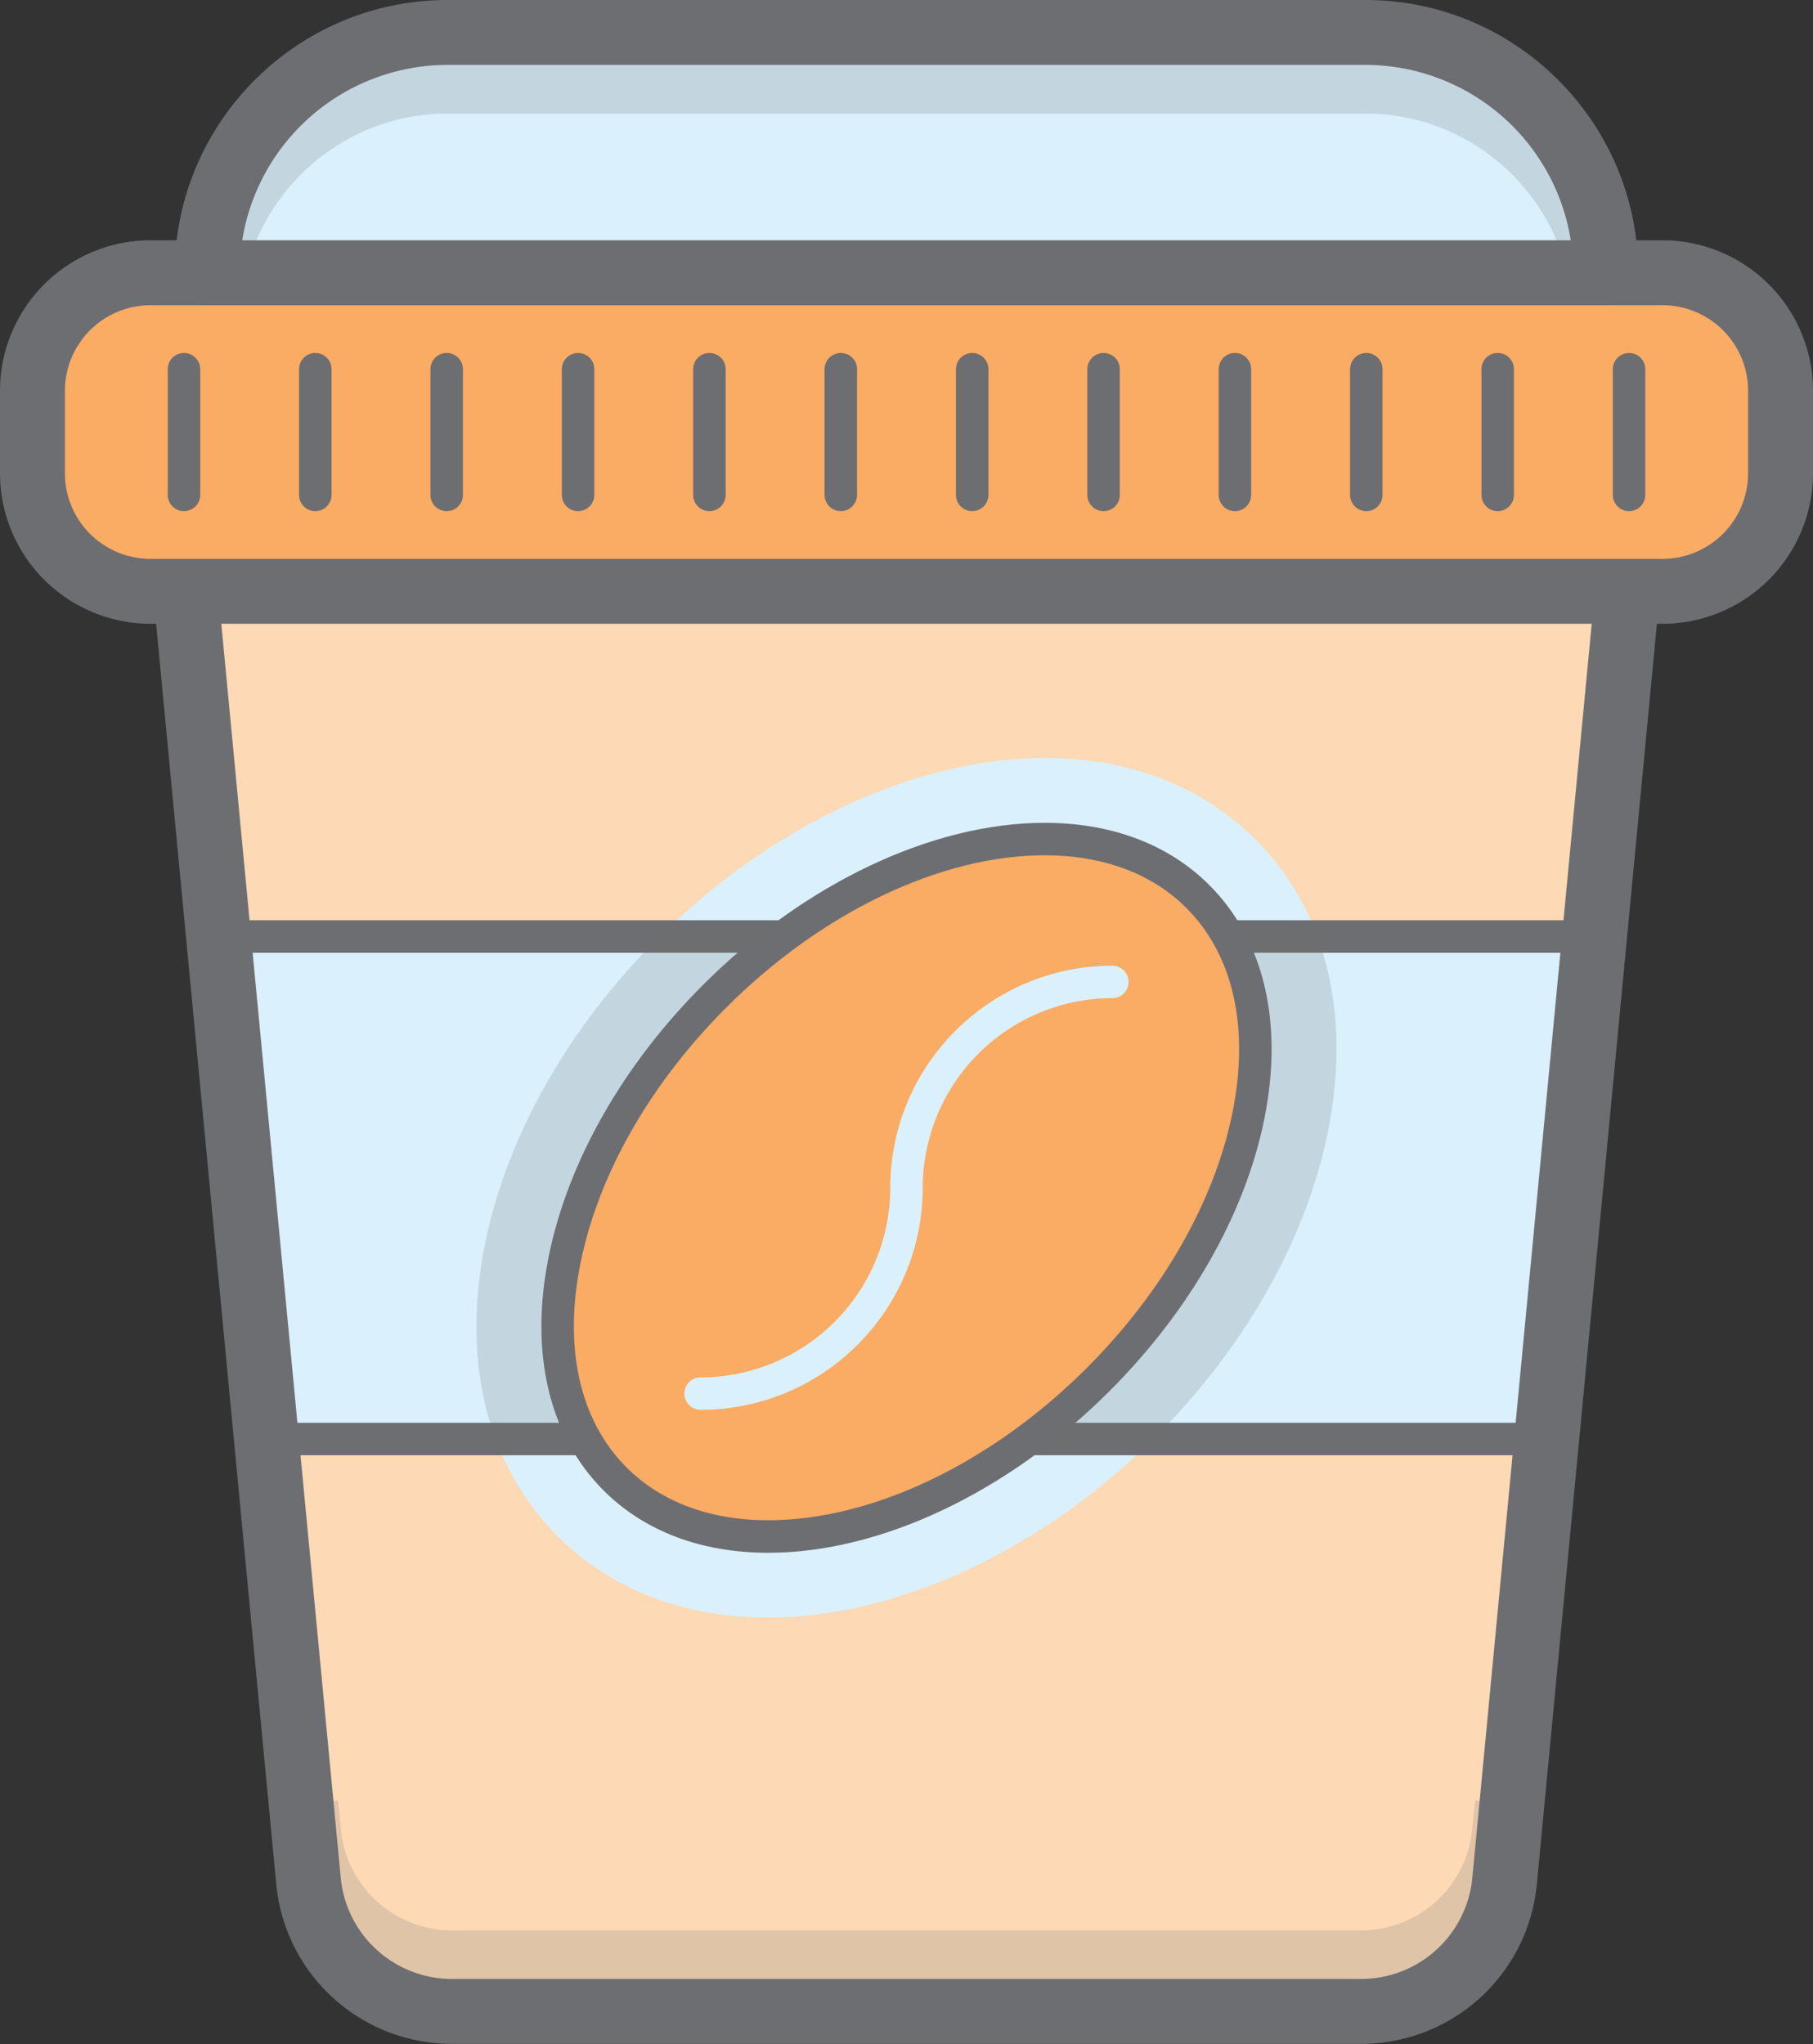 <svg xmlns="http://www.w3.org/2000/svg" viewBox="0 0 1093.84 1233.541"><rect x="0" y="0" width="1093.84" height="1233.541" fill="#333333" stroke="none"/><title>Depositphotos_104089236_18</title><g data-name="Layer 2"><g data-name="Layer 1"><path d="M989.89 272.45H104l82.12 862.32a87.26 87.26 0 0 0 86.87 79h547.9a87.26 87.26 0 0 0 86.87-79z" fill="#fed9b5"/><path d="M463.5 976.11c-51 0-94.89-17-127-49-42.87-42.94-58.37-106.11-43.59-177.77C306.17 685 343 620.09 396.64 566.46c68.36-68.31 155.68-109.09 233.7-109.09 51 0 94.89 17 127 49 42.93 42.93 58.42 106.06 43.66 177.76-13.33 64.31-50.17 129.25-103.8 182.87-68.31 68.32-155.68 109.11-233.7 109.11zm166.84-420.86c-51.85 0-114.88 30.82-164.48 80.42-40.26 40.26-67.64 87.65-77.08 133.43-7.91 38.38-1.88 69.91 17 88.78 16.81 16.81 40.68 20.34 57.74 20.34 51.85 0 114.88-30.82 164.48-80.42 40.26-40.26 67.63-87.65 77.08-133.43 7.91-38.38 1.88-69.91-17-88.78-16.81-16.81-40.68-20.34-57.74-20.34z" fill="#daf0fc"/><path fill="#daf0fc" d="M131.83 565.13l28.88 303.22h772.43l28.88-303.22H131.83z"/><path d="M933.14 878.14H160.71a9.79 9.79 0 0 1-9.74-8.86L122.08 566a9.79 9.79 0 0 1 8.82-10.68H962a9.79 9.79 0 0 1 9.78 9.8v.92l-28.9 303.24a9.79 9.79 0 0 1-9.74 8.86zM169.6 858.56h754.64l27-283.65H142.59z" fill="#6d6e71"/><path d="M889.89 1086.59l-1.61 17a67.42 67.42 0 0 1-67.39 61.27H273a67.42 67.42 0 0 1-67.38-61.27l-1.62-17h-39.38l2 20.66A106.4 106.4 0 0 0 273 1204h547.89a106.41 106.41 0 0 0 106.36-96.71l2-20.66z" fill="#6d6e71" opacity=".2"/><path d="M820.89 1233.33H273a106.41 106.41 0 0 1-106.36-96.71L84.46 274.3a19.57 19.57 0 0 1 17.62-21.3q1-.09 1.92-.09h885.89a19.57 19.57 0 0 1 19.58 19.56q0 .94-.09 1.87l-82.12 862.32a106.41 106.41 0 0 1-106.37 96.67zM125.48 292l80.08 840.89a67.41 67.41 0 0 0 67.38 61.27h548a67.42 67.42 0 0 0 67.38-61.27L968.36 292z" fill="#6d6e71"/><path d="M978.15 356.83H115.69a96.11 96.11 0 0 1-96.11-96.11 96.11 96.11 0 0 1 96.11-96.11h862.46a96.12 96.12 0 0 1 96.12 96.12 96.11 96.11 0 0 1-96.12 96.1z" fill="#faab64"/><path d="M1003.07 376.4H90.77A90.87 90.87 0 0 1 0 285.64v-49.85A90.87 90.87 0 0 1 90.77 145h912.3a90.87 90.87 0 0 1 90.77 90.77v49.84a90.87 90.87 0 0 1-90.77 90.79zM90.77 184.17a51.67 51.67 0 0 0-51.61 51.62v49.84a51.67 51.67 0 0 0 51.61 51.61h912.3a51.67 51.67 0 0 0 51.61-51.61v-49.84a51.67 51.67 0 0 0-51.61-51.62z" fill="#6d6e71"/><path d="M968.8 164.6H125a145 145 0 0 1 145-145h553.78a145 145 0 0 1 145 145z" fill="#daf0fc"/><path d="M150.33 156.89c15.86-51.11 63.48-88.38 119.73-88.38h553.71c56.26 0 103.87 37.27 119.73 88.38H984C967.13 84 901.77 29.37 823.77 29.37h-553.7c-78 0-143.36 54.59-160.23 127.53z" fill="#6d6e71" opacity=".2"/><path d="M968.8 184.17H125a19.58 19.58 0 0 1-19.58-19.58C105.47 73.84 179.31 0 270.07 0h553.71c90.76 0 164.6 73.84 164.6 164.59a19.58 19.58 0 0 1-19.58 19.58zM146.15 145h801.54A125.64 125.64 0 0 0 823.78 39.15H270.07A125.64 125.64 0 0 0 146.15 145z" fill="#6d6e71"/><path d="M426.53 871.52a63.34 63.34 0 0 1-20.76-13.63c-18.87-18.86-24.9-50.39-17-88.78 9.44-45.78 36.82-93.17 77.08-133.43 39.43-39.43 87.33-66.93 131.37-76.57h-192.9c-2.57 2.44-5.16 4.84-7.68 7.36C343 620.09 306.17 685 292.91 749.34c-9.3 45.08-6.6 86.76 7.34 122.17z" fill="#6d6e71" opacity=".2"/><path d="M792.37 559.1H659.25c10.21 3 20.4 8.07 28.82 16.49 18.87 18.86 24.9 50.39 17 88.78-9.44 45.78-36.81 93.17-77.07 133.43-36.08 36.08-79.25 62.15-120.07 73.72H692.5c1.56-1.51 3.16-3 4.7-4.5 53.63-53.63 90.47-118.58 103.73-182.89 9.55-46.31 6.39-89-8.56-125.03z" fill="#6d6e71" opacity=".2"/><ellipse cx="546.92" cy="716.75" rx="248.56" ry="163.58" transform="rotate(-45 546.917 716.75)" fill="#faab64"/><path d="M463.5 937c-40.38 0-74.71-13-99.27-37.54-33.3-33.3-45-83.79-33-142.17C343 700.35 376 642.43 424.33 594.15c61.13-61.13 138.15-97.63 206-97.63 40.38 0 74.71 13 99.27 37.54 33.3 33.3 45 83.79 33 142.17-11.75 56.89-44.8 114.77-93.08 163.1C608.38 900.46 531.37 937 463.5 937zm166.84-420.9c-62.79 0-134.63 34.35-192.17 91.89C392.56 653.6 361.4 708 350.43 761.2c-10.66 51.71-.84 95.88 27.65 124.37 20.81 20.8 50.34 31.8 85.42 31.8 62.79 0 134.63-34.35 192.17-91.89 45.61-45.61 76.77-100 87.74-153.22 10.66-51.71.84-95.88-27.65-124.37-20.76-20.79-50.34-31.79-85.42-31.79z" fill="#6d6e71"/><path d="M422.7 850.74a9.79 9.79 0 0 1 0-19.58 114.56 114.56 0 0 0 114.43-114.42c0-73.89 60.12-134 134-134a9.79 9.79 0 0 1 0 19.58 114.56 114.56 0 0 0-114.42 114.41c0 73.9-60.12 134.01-134.01 134.01z" fill="#daf0fc"/><path d="M111 213a9.79 9.79 0 0 0-9.79 9.79v75.86a9.79 9.79 0 1 0 19.58 0v-75.87A9.79 9.79 0 0 0 111 213z" fill="#6d6e71"/><path d="M190.24 213a9.79 9.79 0 0 0-9.79 9.79v75.86a9.79 9.79 0 1 0 19.58 0v-75.87a9.79 9.79 0 0 0-9.79-9.78z" fill="#6d6e71"/><path d="M269.5 213a9.79 9.79 0 0 0-9.79 9.79v75.86a9.79 9.79 0 1 0 19.58 0v-75.87a9.79 9.79 0 0 0-9.79-9.78z" fill="#6d6e71"/><path d="M348.77 213a9.79 9.79 0 0 0-9.79 9.79v75.86a9.79 9.79 0 1 0 19.58 0v-75.87a9.79 9.79 0 0 0-9.79-9.78z" fill="#6d6e71"/><path d="M428 213a9.79 9.79 0 0 0-9.79 9.79v75.86a9.79 9.79 0 1 0 19.58 0v-75.87A9.79 9.79 0 0 0 428 213z" fill="#6d6e71"/><path d="M507.29 213a9.79 9.79 0 0 0-9.79 9.79v75.86a9.79 9.79 0 0 0 19.58 0v-75.87a9.79 9.79 0 0 0-9.79-9.78z" fill="#6d6e71"/><path d="M586.55 213a9.79 9.79 0 0 0-9.79 9.79v75.86a9.79 9.79 0 0 0 19.58 0v-75.87a9.79 9.79 0 0 0-9.79-9.78z" fill="#6d6e71"/><path d="M665.82 213a9.79 9.79 0 0 0-9.79 9.79v75.86a9.79 9.79 0 0 0 19.58 0v-75.87a9.79 9.79 0 0 0-9.79-9.78z" fill="#6d6e71"/><path d="M745.07 213a9.79 9.79 0 0 0-9.79 9.79v75.86a9.79 9.79 0 0 0 19.58 0v-75.87a9.79 9.79 0 0 0-9.79-9.78z" fill="#6d6e71"/><path d="M824.34 213a9.79 9.79 0 0 0-9.79 9.79v75.86a9.79 9.79 0 0 0 19.58 0v-75.87a9.79 9.79 0 0 0-9.79-9.78z" fill="#6d6e71"/><path d="M903.6 213a9.79 9.79 0 0 0-9.79 9.79v75.86a9.79 9.79 0 1 0 19.58 0v-75.87a9.79 9.79 0 0 0-9.79-9.78z" fill="#6d6e71"/><path d="M982.86 213a9.79 9.79 0 0 0-9.79 9.79v75.86a9.79 9.79 0 0 0 19.58 0v-75.87a9.79 9.79 0 0 0-9.79-9.78z" fill="#6d6e71"/></g></g></svg>